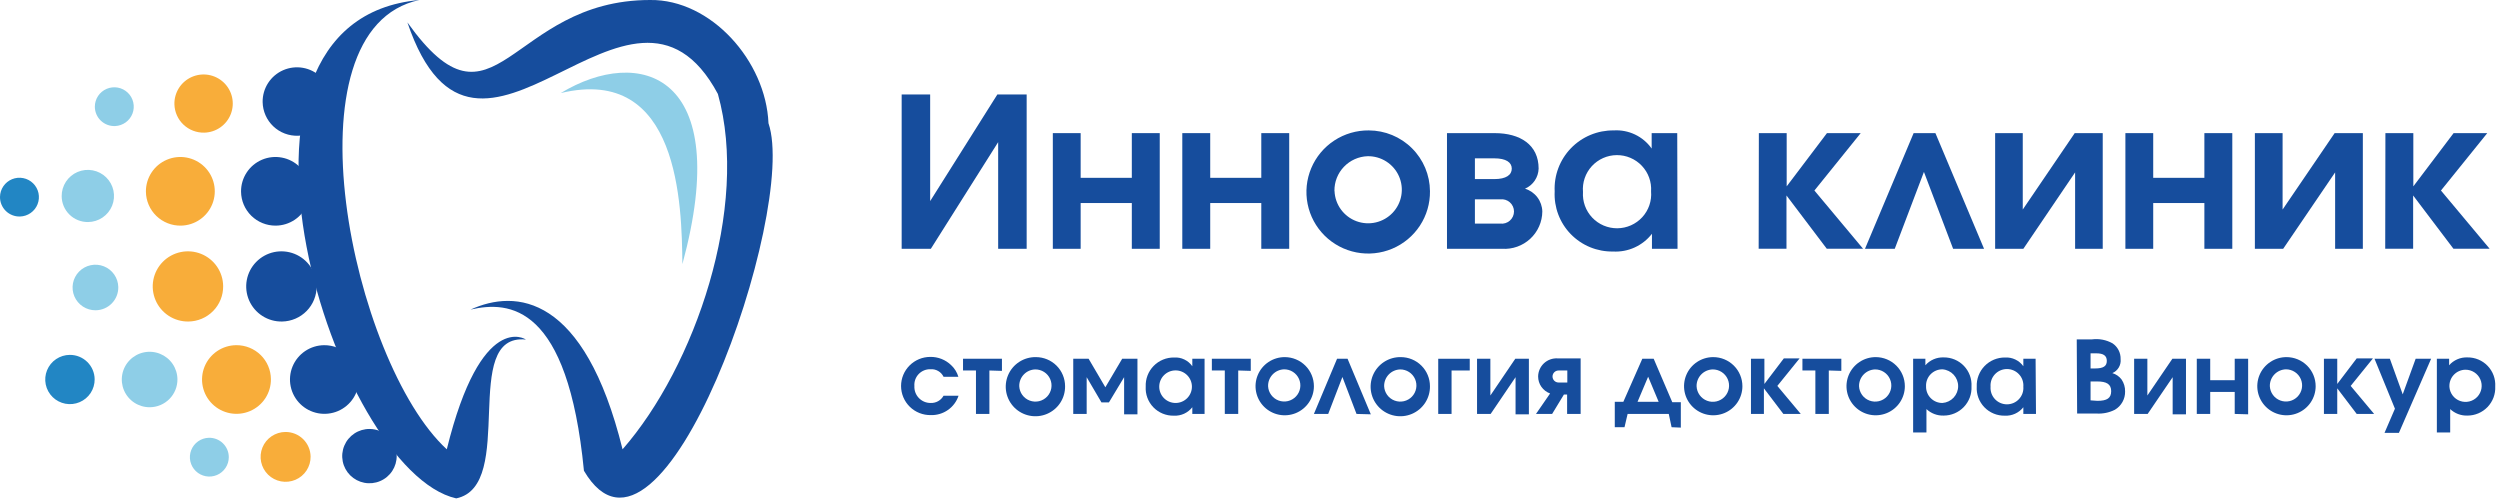 <svg width="238" height="48" viewBox="0 0 238 48" fill="none" xmlns="http://www.w3.org/2000/svg">
<g clip-path="url(#clip0_428_5061)">
<path d="M91.254 37.671C91.073 38.221 90.718 38.698 90.242 39.031C89.767 39.363 89.196 39.534 88.615 39.517C88.246 39.524 87.878 39.458 87.535 39.322C87.191 39.186 86.878 38.984 86.615 38.726C86.351 38.468 86.141 38.16 85.998 37.82C85.855 37.481 85.781 37.116 85.781 36.748C85.781 36.013 86.074 35.309 86.595 34.79C87.116 34.27 87.823 33.978 88.559 33.978C88.927 33.971 89.292 34.037 89.634 34.172C89.976 34.307 90.287 34.508 90.55 34.763C90.876 35.064 91.112 35.447 91.236 35.871H89.828C89.718 35.641 89.54 35.449 89.319 35.321C89.097 35.192 88.843 35.133 88.587 35.151C88.378 35.144 88.169 35.181 87.975 35.259C87.781 35.338 87.606 35.456 87.461 35.607C87.316 35.758 87.204 35.937 87.133 36.134C87.063 36.33 87.034 36.539 87.05 36.748C87.039 36.956 87.07 37.164 87.142 37.36C87.214 37.555 87.326 37.734 87.47 37.885C87.614 38.036 87.787 38.157 87.979 38.239C88.171 38.321 88.378 38.363 88.587 38.363C88.838 38.375 89.088 38.316 89.307 38.194C89.527 38.072 89.707 37.89 89.828 37.671H91.254Z" fill="#164D9D"/>
<path d="M94.19 35.271V39.406H92.912V35.271H91.68V34.154H95.385V35.308L94.19 35.271Z" fill="#164D9D"/>
<path d="M101.395 36.766C101.404 37.327 101.245 37.877 100.938 38.347C100.631 38.817 100.191 39.185 99.673 39.404C99.155 39.623 98.583 39.683 98.031 39.575C97.479 39.468 96.971 39.199 96.573 38.803C96.176 38.406 95.906 37.9 95.798 37.35C95.691 36.8 95.751 36.23 95.97 35.713C96.189 35.197 96.559 34.758 97.03 34.452C97.502 34.146 98.054 33.988 98.617 33.997C99.353 33.997 100.06 34.289 100.581 34.808C101.102 35.327 101.395 36.032 101.395 36.766ZM97.033 36.766C97.046 37.067 97.147 37.358 97.325 37.602C97.503 37.846 97.749 38.032 98.032 38.137C98.316 38.242 98.624 38.262 98.918 38.194C99.213 38.125 99.48 37.971 99.688 37.752C99.895 37.533 100.033 37.257 100.084 36.96C100.135 36.663 100.097 36.358 99.975 36.082C99.853 35.806 99.652 35.573 99.397 35.41C99.142 35.248 98.845 35.164 98.543 35.169C98.132 35.184 97.744 35.358 97.462 35.655C97.18 35.952 97.025 36.348 97.033 36.757V36.766Z" fill="#164D9D"/>
<path d="M104.858 38.308L103.451 35.908V39.406H102.173V34.154H103.636L105.229 36.868L106.831 34.154H108.285V39.443H107.016V35.908L105.571 38.308H104.858Z" fill="#164D9D"/>
<path d="M114.675 39.406H113.508V38.769C113.301 39.034 113.033 39.246 112.727 39.386C112.42 39.526 112.085 39.59 111.748 39.572C111.386 39.581 111.026 39.514 110.69 39.376C110.355 39.239 110.052 39.033 109.8 38.773C109.549 38.513 109.354 38.203 109.229 37.864C109.103 37.525 109.05 37.164 109.072 36.803C109.057 36.442 109.116 36.081 109.245 35.743C109.375 35.405 109.572 35.097 109.825 34.838C110.079 34.578 110.382 34.373 110.718 34.235C111.053 34.097 111.413 34.029 111.776 34.034C112.112 34.013 112.448 34.078 112.751 34.224C113.054 34.369 113.315 34.59 113.508 34.865V34.154H114.675V39.406ZM110.359 36.812C110.359 37.224 110.523 37.618 110.815 37.909C111.107 38.2 111.502 38.363 111.915 38.363C112.328 38.363 112.723 38.2 113.015 37.909C113.307 37.618 113.471 37.224 113.471 36.812C113.471 36.401 113.307 36.007 113.015 35.716C112.723 35.425 112.328 35.262 111.915 35.262C111.502 35.262 111.107 35.425 110.815 35.716C110.523 36.007 110.359 36.401 110.359 36.812Z" fill="#164D9D"/>
<path d="M117.879 35.271V39.406H116.601V35.271H115.369V34.154H119.073V35.308L117.879 35.271Z" fill="#164D9D"/>
<path d="M125.084 36.766C125.084 37.314 124.921 37.849 124.615 38.305C124.31 38.76 123.876 39.115 123.369 39.325C122.861 39.534 122.302 39.589 121.763 39.482C121.225 39.375 120.73 39.112 120.341 38.724C119.952 38.337 119.688 37.844 119.581 37.306C119.473 36.769 119.528 36.212 119.739 35.706C119.949 35.2 120.305 34.768 120.762 34.464C121.219 34.159 121.756 33.997 122.305 33.997C123.042 33.997 123.749 34.289 124.27 34.808C124.791 35.327 125.084 36.032 125.084 36.766ZM120.722 36.766C120.736 37.066 120.839 37.356 121.018 37.598C121.196 37.841 121.442 38.026 121.725 38.13C122.008 38.234 122.315 38.253 122.609 38.184C122.902 38.115 123.169 37.962 123.376 37.743C123.583 37.525 123.721 37.25 123.772 36.954C123.824 36.657 123.786 36.353 123.665 36.077C123.544 35.802 123.345 35.568 123.091 35.405C122.838 35.242 122.542 35.157 122.241 35.16C121.828 35.175 121.437 35.35 121.153 35.649C120.869 35.947 120.714 36.345 120.722 36.757V36.766Z" fill="#164D9D"/>
<path d="M129.14 39.406L127.797 35.889L126.445 39.406H125.084L127.288 34.154H128.288L130.501 39.443L129.14 39.406Z" fill="#164D9D"/>
<path d="M136.132 36.766C136.141 37.327 135.982 37.877 135.675 38.347C135.368 38.817 134.928 39.185 134.41 39.404C133.892 39.623 133.32 39.683 132.768 39.575C132.216 39.468 131.708 39.199 131.31 38.803C130.913 38.406 130.643 37.9 130.535 37.35C130.428 36.8 130.487 36.23 130.707 35.713C130.926 35.197 131.296 34.758 131.767 34.452C132.239 34.146 132.791 33.988 133.353 33.997C134.09 33.997 134.797 34.289 135.318 34.808C135.839 35.327 136.132 36.032 136.132 36.766ZM131.77 36.766C131.783 37.067 131.884 37.357 132.061 37.601C132.239 37.845 132.484 38.031 132.767 38.136C133.05 38.242 133.357 38.262 133.652 38.194C133.946 38.127 134.214 37.974 134.421 37.756C134.629 37.537 134.768 37.263 134.82 36.966C134.872 36.669 134.836 36.364 134.715 36.088C134.594 35.812 134.394 35.578 134.141 35.415C133.887 35.251 133.591 35.166 133.289 35.169C132.878 35.184 132.489 35.358 132.205 35.655C131.921 35.951 131.765 36.347 131.77 36.757V36.766Z" fill="#164D9D"/>
<path d="M139.919 35.271H138.188V39.406H136.919V34.154H139.919V35.271Z" fill="#164D9D"/>
<path d="M145.55 34.154V39.443H144.281V35.908L141.91 39.406H140.614V34.154H141.883V37.652L144.253 34.154H145.55Z" fill="#164D9D"/>
<path d="M146.43 35.843C146.432 35.607 146.482 35.373 146.577 35.157C146.673 34.941 146.811 34.746 146.984 34.584C147.158 34.423 147.362 34.298 147.585 34.218C147.808 34.138 148.045 34.103 148.282 34.117H150.477V39.406H149.189V37.56H148.884L147.763 39.406H146.226L147.569 37.459C147.235 37.339 146.947 37.119 146.743 36.83C146.539 36.541 146.43 36.197 146.43 35.843ZM149.208 35.271H148.374C148.222 35.271 148.076 35.331 147.968 35.438C147.861 35.546 147.8 35.691 147.8 35.843C147.8 35.995 147.861 36.14 147.968 36.248C148.076 36.355 148.222 36.415 148.374 36.415H149.208V35.271Z" fill="#164D9D"/>
<path d="M159.135 40.671L158.867 39.406H154.949L154.653 40.671H153.727V38.252H154.542L156.348 34.154H157.431L159.2 38.289H160.015V40.708L159.135 40.671ZM156.903 35.862L155.894 38.252H157.904L156.903 35.862Z" fill="#164D9D"/>
<path d="M165.877 36.766C165.877 37.314 165.714 37.849 165.409 38.305C165.104 38.76 164.67 39.115 164.162 39.325C163.654 39.534 163.096 39.589 162.557 39.482C162.018 39.375 161.523 39.112 161.134 38.724C160.746 38.337 160.481 37.844 160.374 37.306C160.267 36.769 160.322 36.212 160.532 35.706C160.742 35.2 161.098 34.768 161.555 34.464C162.012 34.159 162.549 33.997 163.099 33.997C163.836 33.997 164.542 34.289 165.063 34.808C165.584 35.327 165.877 36.032 165.877 36.766ZM161.515 36.766C161.526 37.07 161.627 37.363 161.805 37.61C161.982 37.856 162.229 38.045 162.514 38.153C162.799 38.26 163.11 38.281 163.406 38.213C163.703 38.145 163.974 37.992 164.183 37.771C164.393 37.551 164.532 37.274 164.585 36.974C164.637 36.675 164.599 36.367 164.476 36.089C164.354 35.812 164.151 35.576 163.895 35.412C163.638 35.248 163.339 35.164 163.034 35.169C162.623 35.184 162.234 35.358 161.95 35.655C161.666 35.951 161.51 36.347 161.515 36.757V36.766Z" fill="#164D9D"/>
<path d="M166.692 34.154H167.97V36.554L169.822 34.117H171.322L169.202 36.739L171.433 39.406H169.776L167.924 36.969V39.406H166.692V34.154Z" fill="#164D9D"/>
<path d="M174.101 35.271V39.406H172.823V35.271H171.591V34.154H175.295V35.308L174.101 35.271Z" fill="#164D9D"/>
<path d="M181.342 36.766C181.342 37.314 181.179 37.849 180.874 38.305C180.569 38.76 180.135 39.115 179.627 39.325C179.12 39.534 178.561 39.589 178.022 39.482C177.483 39.375 176.988 39.112 176.6 38.724C176.211 38.337 175.947 37.844 175.839 37.306C175.732 36.769 175.787 36.212 175.997 35.706C176.208 35.2 176.564 34.768 177.021 34.464C177.478 34.159 178.015 33.997 178.564 33.997C179.301 33.997 180.008 34.289 180.529 34.808C181.05 35.327 181.342 36.032 181.342 36.766ZM176.981 36.766C176.993 37.067 177.095 37.357 177.272 37.601C177.449 37.845 177.695 38.031 177.978 38.136C178.26 38.242 178.568 38.262 178.862 38.194C179.157 38.127 179.424 37.974 179.632 37.756C179.84 37.537 179.979 37.263 180.031 36.966C180.083 36.669 180.046 36.364 179.925 36.088C179.805 35.812 179.605 35.578 179.351 35.415C179.098 35.251 178.801 35.166 178.499 35.169C178.088 35.184 177.699 35.358 177.415 35.655C177.132 35.951 176.976 36.347 176.981 36.757V36.766Z" fill="#164D9D"/>
<path d="M182.13 34.154H183.296V34.772C183.513 34.526 183.781 34.332 184.082 34.202C184.383 34.073 184.71 34.012 185.037 34.025C185.398 34.02 185.755 34.09 186.087 34.229C186.419 34.368 186.718 34.574 186.967 34.834C187.215 35.094 187.408 35.402 187.531 35.739C187.655 36.077 187.708 36.435 187.686 36.794C187.704 37.152 187.648 37.51 187.522 37.846C187.396 38.182 187.203 38.489 186.954 38.748C186.706 39.007 186.407 39.213 186.075 39.353C185.744 39.493 185.388 39.565 185.028 39.563C184.729 39.572 184.431 39.522 184.152 39.416C183.872 39.309 183.616 39.149 183.398 38.945V41.169H182.13V34.154ZM183.361 36.785C183.356 36.992 183.393 37.198 183.47 37.39C183.546 37.583 183.661 37.758 183.807 37.905C183.953 38.053 184.128 38.169 184.32 38.248C184.512 38.326 184.719 38.366 184.926 38.363C185.331 38.332 185.71 38.15 185.986 37.853C186.262 37.556 186.416 37.166 186.416 36.762C186.416 36.357 186.262 35.967 185.986 35.67C185.71 35.373 185.331 35.191 184.926 35.16C184.714 35.157 184.504 35.198 184.309 35.279C184.113 35.361 183.937 35.481 183.79 35.634C183.643 35.786 183.529 35.967 183.456 36.165C183.382 36.363 183.35 36.574 183.361 36.785Z" fill="#164D9D"/>
<path d="M193.826 39.406H192.622V38.769C192.413 39.035 192.144 39.246 191.836 39.386C191.528 39.526 191.191 39.59 190.853 39.572C190.491 39.579 190.132 39.512 189.798 39.373C189.464 39.235 189.162 39.03 188.912 38.77C188.661 38.51 188.467 38.2 188.342 37.862C188.217 37.524 188.164 37.163 188.186 36.803C188.171 36.442 188.23 36.083 188.359 35.745C188.488 35.408 188.684 35.1 188.936 34.841C189.189 34.582 189.491 34.377 189.825 34.238C190.16 34.099 190.519 34.03 190.881 34.034C191.218 34.014 191.555 34.08 191.859 34.225C192.164 34.37 192.426 34.59 192.622 34.865V34.154H193.789L193.826 39.406ZM189.501 36.812C189.485 37.027 189.513 37.242 189.583 37.445C189.654 37.648 189.767 37.834 189.913 37.992C190.06 38.15 190.237 38.276 190.435 38.362C190.633 38.448 190.846 38.492 191.062 38.492C191.277 38.492 191.491 38.448 191.688 38.362C191.886 38.276 192.063 38.15 192.21 37.992C192.356 37.834 192.469 37.648 192.54 37.445C192.61 37.242 192.639 37.027 192.622 36.812C192.639 36.598 192.61 36.383 192.54 36.179C192.469 35.977 192.356 35.79 192.21 35.633C192.063 35.475 191.886 35.349 191.688 35.263C191.491 35.177 191.277 35.132 191.062 35.132C190.846 35.132 190.633 35.177 190.435 35.263C190.237 35.349 190.06 35.475 189.913 35.633C189.767 35.79 189.654 35.977 189.583 36.179C189.513 36.383 189.485 36.598 189.501 36.812Z" fill="#164D9D"/>
<path d="M197.706 32.308H199.16C199.835 32.221 200.52 32.354 201.114 32.686C201.359 32.852 201.558 33.077 201.692 33.34C201.826 33.603 201.892 33.896 201.883 34.191C201.911 34.467 201.85 34.745 201.708 34.984C201.566 35.223 201.352 35.411 201.095 35.52C201.447 35.623 201.755 35.837 201.975 36.129C202.202 36.464 202.318 36.861 202.309 37.265C202.317 37.615 202.231 37.962 202.06 38.268C201.889 38.575 201.639 38.831 201.336 39.009C200.798 39.281 200.197 39.405 199.595 39.369H197.743L197.706 32.308ZM199.438 35.077C200.234 35.077 200.568 34.865 200.568 34.357C200.568 33.849 200.234 33.637 199.558 33.637H199.021V35.077H199.438ZM199.669 38.16C200.595 38.16 200.984 37.902 200.984 37.237C200.984 36.572 200.549 36.314 199.642 36.314H199.021V38.114L199.669 38.16Z" fill="#164D9D"/>
<path d="M208.106 34.154V39.443H206.837V35.908L204.457 39.406H203.17V34.154H204.429V37.652L206.809 34.154H208.106Z" fill="#164D9D"/>
<path d="M212.745 39.406V37.311H210.412V39.406H209.134V34.154H210.412V36.194H212.745V34.154H214.023V39.443L212.745 39.406Z" fill="#164D9D"/>
<path d="M220.45 36.766C220.45 37.314 220.287 37.849 219.982 38.305C219.677 38.76 219.243 39.115 218.735 39.325C218.228 39.534 217.669 39.589 217.13 39.482C216.591 39.375 216.096 39.112 215.708 38.724C215.319 38.337 215.055 37.844 214.947 37.306C214.84 36.769 214.895 36.212 215.105 35.706C215.316 35.2 215.672 34.768 216.129 34.464C216.586 34.159 217.123 33.997 217.672 33.997C218.409 33.997 219.116 34.289 219.637 34.808C220.158 35.327 220.45 36.032 220.45 36.766ZM216.089 36.766C216.103 37.066 216.205 37.354 216.383 37.596C216.56 37.839 216.805 38.023 217.087 38.128C217.369 38.233 217.675 38.253 217.969 38.186C218.262 38.118 218.529 37.967 218.736 37.75C218.944 37.533 219.083 37.26 219.137 36.965C219.19 36.67 219.156 36.366 219.038 36.09C218.919 35.814 218.723 35.579 218.472 35.414C218.221 35.249 217.927 35.16 217.626 35.16C217.21 35.17 216.815 35.343 216.527 35.642C216.239 35.942 216.081 36.342 216.089 36.757V36.766Z" fill="#164D9D"/>
<path d="M221.238 34.154H222.506V36.554L224.358 34.117H225.905L223.784 36.739L226.016 39.406H224.358L222.506 36.969V39.406H221.238V34.154Z" fill="#164D9D"/>
<path d="M227.998 38.908L226.053 34.154H227.516L228.739 37.542L229.97 34.154H231.443L228.378 41.206H227.007L227.998 38.908Z" fill="#164D9D"/>
<path d="M231.989 34.154H233.156V34.772C233.372 34.526 233.641 34.332 233.942 34.202C234.243 34.073 234.569 34.012 234.897 34.025C235.257 34.02 235.614 34.09 235.946 34.229C236.278 34.368 236.578 34.574 236.826 34.834C237.075 35.094 237.267 35.402 237.391 35.739C237.515 36.077 237.567 36.435 237.546 36.794C237.563 37.152 237.507 37.51 237.382 37.846C237.256 38.182 237.063 38.489 236.814 38.748C236.565 39.007 236.266 39.213 235.935 39.353C235.604 39.493 235.248 39.565 234.888 39.563C234.589 39.572 234.291 39.522 234.011 39.416C233.731 39.309 233.476 39.149 233.258 38.945V41.169H231.989V34.154ZM233.184 36.822C233.202 37.121 233.308 37.408 233.488 37.648C233.669 37.888 233.915 38.07 234.199 38.171C234.482 38.273 234.788 38.289 235.081 38.218C235.373 38.148 235.638 37.993 235.843 37.774C236.048 37.554 236.184 37.28 236.234 36.984C236.284 36.689 236.246 36.385 236.125 36.111C236.003 35.836 235.804 35.604 235.551 35.441C235.298 35.279 235.003 35.194 234.703 35.197C234.498 35.2 234.296 35.245 234.108 35.327C233.921 35.408 233.752 35.527 233.61 35.675C233.469 35.822 233.359 35.996 233.285 36.187C233.212 36.377 233.178 36.581 233.184 36.785V36.822Z" fill="#164D9D"/>
<path d="M97.738 8.991V23.686H95.025V13.532L88.616 23.686H85.838V8.991H88.551V19.145L94.95 8.991H97.738Z" fill="#164D9D"/>
<path d="M107.749 23.686V19.329H102.878V23.686H100.229V12.674H102.878V16.929H107.749V12.674H110.407V23.686H107.749Z" fill="#164D9D"/>
<path d="M120.075 23.686V19.329H115.213V23.686H112.555V12.674H115.213V16.929H120.075V12.674H122.733V23.686H120.075Z" fill="#164D9D"/>
<path d="M136.133 18.203C136.147 19.368 135.814 20.51 135.174 21.485C134.534 22.46 133.618 23.223 132.541 23.676C131.465 24.129 130.278 24.253 129.13 24.03C127.983 23.808 126.929 23.25 126.101 22.428C125.274 21.606 124.71 20.556 124.484 19.413C124.257 18.271 124.377 17.087 124.829 16.012C125.28 14.938 126.042 14.022 127.018 13.381C127.994 12.741 129.139 12.404 130.308 12.415C131.849 12.418 133.326 13.028 134.417 14.112C135.509 15.196 136.125 16.667 136.133 18.203ZM127.048 18.203C127.075 18.83 127.287 19.435 127.658 19.943C128.028 20.45 128.54 20.838 129.13 21.057C129.72 21.276 130.362 21.317 130.975 21.175C131.589 21.033 132.146 20.714 132.579 20.257C133.011 19.801 133.299 19.228 133.406 18.61C133.514 17.991 133.436 17.355 133.183 16.78C132.93 16.206 132.513 15.718 131.983 15.379C131.454 15.039 130.836 14.862 130.206 14.871C129.349 14.897 128.536 15.259 127.944 15.877C127.351 16.495 127.026 17.32 127.039 18.175L127.048 18.203Z" fill="#164D9D"/>
<path d="M146.829 20.132C146.825 20.62 146.721 21.102 146.524 21.548C146.327 21.994 146.041 22.396 145.683 22.729C145.325 23.061 144.903 23.318 144.442 23.482C143.982 23.647 143.493 23.716 143.004 23.686H137.753V12.674H142.3C144.717 12.674 146.477 13.781 146.477 16.052C146.465 16.461 146.337 16.857 146.107 17.196C145.878 17.534 145.556 17.8 145.18 17.963C145.649 18.106 146.06 18.393 146.356 18.782C146.652 19.172 146.817 19.644 146.829 20.132ZM140.411 17.049H142.263C143.384 17.049 143.921 16.652 143.921 16.052C143.921 15.452 143.365 15.074 142.263 15.074H140.411V17.049ZM140.411 21.286H142.819C142.983 21.307 143.15 21.293 143.308 21.244C143.467 21.195 143.613 21.114 143.737 21.005C143.861 20.896 143.961 20.761 144.029 20.611C144.097 20.46 144.133 20.297 144.133 20.132C144.133 19.967 144.097 19.804 144.029 19.654C143.961 19.503 143.861 19.369 143.737 19.26C143.613 19.151 143.467 19.069 143.308 19.02C143.15 18.972 142.983 18.958 142.819 18.978H140.411V21.286Z" fill="#164D9D"/>
<path d="M159.701 23.686H157.266V22.255C156.832 22.816 156.268 23.262 155.623 23.556C154.978 23.851 154.27 23.984 153.561 23.945C152.812 23.958 152.068 23.818 151.375 23.533C150.683 23.248 150.057 22.823 149.535 22.287C149.014 21.75 148.609 21.112 148.346 20.413C148.083 19.713 147.967 18.968 148.005 18.221C147.968 17.466 148.087 16.712 148.354 16.004C148.621 15.297 149.03 14.651 149.557 14.107C150.083 13.563 150.716 13.133 151.416 12.842C152.116 12.551 152.868 12.406 153.626 12.415C154.326 12.371 155.025 12.507 155.658 12.809C156.29 13.111 156.834 13.57 157.238 14.142V12.674H159.673L159.701 23.686ZM150.7 18.277C150.67 18.722 150.733 19.168 150.884 19.588C151.036 20.007 151.272 20.392 151.579 20.716C151.886 21.04 152.257 21.298 152.669 21.473C153.08 21.647 153.524 21.736 153.971 21.732C154.418 21.728 154.86 21.632 155.269 21.45C155.677 21.268 156.044 21.005 156.345 20.675C156.647 20.346 156.876 19.957 157.021 19.535C157.165 19.113 157.22 18.666 157.182 18.221C157.212 17.776 157.149 17.33 156.998 16.911C156.847 16.491 156.61 16.107 156.303 15.783C155.996 15.458 155.625 15.201 155.213 15.026C154.802 14.851 154.359 14.763 153.911 14.767C153.464 14.77 153.022 14.866 152.613 15.048C152.205 15.23 151.839 15.494 151.537 15.823C151.236 16.153 151.006 16.541 150.862 16.963C150.718 17.385 150.662 17.832 150.7 18.277Z" fill="#164D9D"/>
<path d="M167.443 12.674H170.092V17.741L173.926 12.674H177.139L172.731 18.138L177.361 23.677H173.907L170.073 18.609V23.677H167.425L167.443 12.674Z" fill="#164D9D"/>
<path d="M185.937 23.686L183.159 16.366L180.38 23.686H177.547L182.177 12.674H184.251L188.882 23.686H185.937Z" fill="#164D9D"/>
<path d="M200.18 12.674V23.686H197.55V16.412L192.623 23.686H189.937V12.674H192.567V19.948L197.513 12.674H200.18Z" fill="#164D9D"/>
<path d="M209.857 23.686V19.329H204.986V23.686H202.338V12.674H204.986V16.929H209.857V12.674H212.515V23.686H209.857Z" fill="#164D9D"/>
<path d="M224.943 12.674V23.686H222.304V16.412L217.358 23.686H214.664V12.674H217.303V19.948L222.257 12.674H224.943Z" fill="#164D9D"/>
<path d="M227.091 12.674H229.749V17.741L233.583 12.674H236.787L232.379 18.138L237.01 23.677H233.565L229.731 18.609V23.677H227.073L227.091 12.674Z" fill="#164D9D"/>
<path d="M1.908 20.612C2.27 20.601 2.622 20.485 2.918 20.276C3.215 20.068 3.444 19.778 3.576 19.441C3.709 19.105 3.739 18.737 3.664 18.383C3.588 18.03 3.411 17.706 3.152 17.452C2.894 17.198 2.566 17.026 2.211 16.956C1.855 16.886 1.486 16.922 1.15 17.058C0.815 17.195 0.527 17.428 0.322 17.726C0.118 18.025 0.006 18.377 0 18.738C-0.004 18.988 0.043 19.236 0.138 19.467C0.233 19.698 0.374 19.907 0.552 20.082C0.73 20.257 0.942 20.394 1.176 20.485C1.409 20.577 1.658 20.62 1.908 20.612Z" fill="#2286C4"/>
<path d="M6.649 33.785C6.183 33.786 5.728 33.926 5.342 34.186C4.956 34.446 4.656 34.815 4.48 35.245C4.305 35.675 4.261 36.148 4.355 36.602C4.449 37.057 4.677 37.474 5.009 37.8C5.341 38.126 5.763 38.346 6.22 38.433C6.678 38.519 7.152 38.468 7.58 38.286C8.009 38.104 8.374 37.8 8.629 37.411C8.883 37.022 9.016 36.566 9.011 36.102C9.004 35.483 8.751 34.892 8.309 34.458C7.867 34.024 7.27 33.782 6.649 33.785Z" fill="#2286C4"/>
<path d="M19.873 41.677C19.51 41.688 19.157 41.805 18.86 42.015C18.563 42.224 18.334 42.516 18.202 42.854C18.071 43.192 18.042 43.562 18.119 43.916C18.197 44.27 18.378 44.594 18.639 44.847C18.9 45.1 19.23 45.27 19.588 45.337C19.945 45.404 20.315 45.364 20.65 45.223C20.985 45.082 21.271 44.845 21.472 44.543C21.674 44.241 21.781 43.886 21.781 43.523C21.781 43.276 21.732 43.031 21.635 42.804C21.538 42.576 21.397 42.37 21.219 42.198C21.041 42.026 20.831 41.891 20.599 41.801C20.368 41.712 20.121 41.67 19.873 41.677Z" fill="#8ECEE7"/>
<path d="M10.965 12C11.327 11.984 11.677 11.862 11.97 11.649C12.263 11.437 12.488 11.143 12.615 10.805C12.743 10.466 12.768 10.098 12.687 9.746C12.607 9.393 12.424 9.072 12.162 8.822C11.9 8.572 11.57 8.404 11.213 8.339C10.856 8.275 10.488 8.316 10.155 8.458C9.821 8.6 9.536 8.836 9.336 9.137C9.136 9.439 9.03 9.792 9.029 10.154C9.029 10.403 9.079 10.651 9.178 10.88C9.276 11.11 9.42 11.317 9.601 11.49C9.782 11.662 9.996 11.796 10.23 11.884C10.465 11.972 10.714 12.011 10.965 12Z" fill="#8ECEE7"/>
<path d="M16.892 36.102C16.886 35.58 16.725 35.071 16.43 34.64C16.134 34.209 15.717 33.875 15.231 33.68C14.745 33.485 14.212 33.438 13.699 33.546C13.186 33.653 12.717 33.909 12.351 34.282C11.984 34.655 11.737 35.128 11.64 35.642C11.543 36.155 11.601 36.685 11.807 37.165C12.012 37.645 12.356 38.054 12.795 38.34C13.233 38.625 13.747 38.775 14.271 38.769C14.618 38.766 14.962 38.694 15.282 38.558C15.602 38.422 15.892 38.224 16.135 37.977C16.379 37.729 16.571 37.436 16.701 37.114C16.83 36.792 16.895 36.448 16.892 36.102Z" fill="#8ECEE7"/>
<path d="M11.261 27.332C11.254 26.904 11.119 26.488 10.875 26.136C10.631 25.783 10.287 25.511 9.888 25.353C9.488 25.195 9.051 25.159 8.631 25.248C8.211 25.337 7.827 25.548 7.527 25.855C7.227 26.162 7.025 26.55 6.946 26.971C6.867 27.392 6.915 27.827 7.083 28.221C7.252 28.614 7.534 28.95 7.893 29.184C8.253 29.419 8.674 29.542 9.103 29.538C9.391 29.536 9.675 29.477 9.939 29.364C10.203 29.252 10.443 29.089 10.643 28.884C10.844 28.678 11.002 28.436 11.108 28.169C11.214 27.903 11.266 27.619 11.261 27.332Z" fill="#8ECEE7"/>
<path d="M8.381 21.139C8.874 21.135 9.355 20.985 9.763 20.709C10.17 20.433 10.487 20.042 10.672 19.587C10.857 19.131 10.902 18.631 10.801 18.15C10.701 17.668 10.459 17.228 10.107 16.884C9.755 16.539 9.309 16.307 8.824 16.216C8.34 16.124 7.839 16.179 7.385 16.371C6.932 16.564 6.546 16.887 6.276 17.298C6.007 17.71 5.866 18.192 5.871 18.683C5.874 19.009 5.941 19.331 6.068 19.631C6.196 19.93 6.381 20.202 6.615 20.43C6.848 20.659 7.124 20.838 7.427 20.96C7.73 21.081 8.054 21.142 8.381 21.139Z" fill="#8ECEE7"/>
<path d="M27.171 41.123C26.7 41.127 26.24 41.27 25.851 41.534C25.461 41.798 25.159 42.171 24.983 42.607C24.806 43.042 24.763 43.52 24.86 43.98C24.956 44.439 25.187 44.86 25.523 45.189C25.859 45.518 26.286 45.74 26.749 45.827C27.212 45.913 27.69 45.861 28.124 45.677C28.557 45.493 28.926 45.184 29.183 44.791C29.44 44.398 29.575 43.937 29.569 43.468C29.562 42.84 29.305 42.241 28.856 41.801C28.406 41.362 27.8 41.118 27.171 41.123Z" fill="#F8AD3A"/>
<path d="M22.494 32.861C21.845 32.865 21.211 33.061 20.674 33.424C20.137 33.787 19.719 34.301 19.475 34.9C19.231 35.5 19.171 36.158 19.302 36.792C19.434 37.425 19.752 38.006 20.214 38.459C20.677 38.913 21.265 39.219 21.903 39.34C22.541 39.46 23.2 39.389 23.797 39.136C24.395 38.882 24.903 38.458 25.258 37.916C25.613 37.374 25.798 36.739 25.791 36.092C25.787 35.664 25.699 35.241 25.531 34.847C25.364 34.453 25.12 34.096 24.814 33.796C24.508 33.496 24.145 33.259 23.747 33.099C23.349 32.938 22.923 32.858 22.494 32.861Z" fill="#F8AD3A"/>
<path d="M21.244 27.24C21.238 26.579 21.036 25.934 20.663 25.387C20.289 24.841 19.762 24.417 19.146 24.169C18.531 23.922 17.856 23.862 17.207 23.997C16.557 24.132 15.963 24.456 15.498 24.928C15.034 25.4 14.72 25.999 14.597 26.649C14.474 27.299 14.548 27.97 14.808 28.578C15.068 29.187 15.504 29.704 16.059 30.066C16.614 30.427 17.265 30.616 17.928 30.609C18.368 30.606 18.803 30.516 19.208 30.344C19.613 30.173 19.98 29.923 20.288 29.61C20.596 29.297 20.839 28.927 21.003 28.52C21.167 28.113 21.249 27.678 21.244 27.24Z" fill="#F8AD3A"/>
<path d="M19.447 12.628C19.997 12.615 20.53 12.44 20.98 12.124C21.43 11.809 21.775 11.368 21.973 10.856C22.171 10.345 22.213 9.787 22.092 9.252C21.971 8.717 21.695 8.23 21.296 7.853C20.898 7.475 20.396 7.224 19.854 7.13C19.312 7.037 18.755 7.106 18.253 7.329C17.75 7.552 17.326 7.918 17.032 8.381C16.739 8.845 16.59 9.384 16.604 9.932C16.624 10.665 16.934 11.361 17.467 11.866C18 12.371 18.712 12.645 19.447 12.628Z" fill="#F8AD3A"/>
<path d="M17.234 21.48C17.881 21.467 18.51 21.264 19.041 20.895C19.572 20.527 19.982 20.01 20.219 19.41C20.456 18.81 20.51 18.153 20.373 17.522C20.236 16.892 19.916 16.316 19.451 15.867C18.986 15.418 18.399 15.116 17.762 14.999C17.126 14.882 16.469 14.956 15.874 15.211C15.28 15.466 14.774 15.89 14.421 16.431C14.068 16.971 13.884 17.604 13.891 18.249C13.896 18.681 13.986 19.107 14.157 19.503C14.328 19.9 14.576 20.259 14.887 20.559C15.198 20.859 15.565 21.095 15.968 21.253C16.371 21.412 16.801 21.488 17.234 21.48Z" fill="#F8AD3A"/>
<path d="M35.19 40.837C34.675 40.833 34.17 40.983 33.741 41.266C33.311 41.55 32.976 41.954 32.778 42.428C32.58 42.903 32.528 43.425 32.629 43.928C32.73 44.432 32.979 44.894 33.345 45.256C33.711 45.617 34.176 45.863 34.682 45.96C35.188 46.057 35.711 46.001 36.185 45.8C36.66 45.6 37.063 45.263 37.344 44.832C37.626 44.402 37.772 43.898 37.765 43.385C37.755 42.709 37.48 42.064 36.999 41.587C36.517 41.111 35.868 40.842 35.19 40.837Z" fill="#164D9D"/>
<path d="M30.865 32.862C30.216 32.865 29.583 33.061 29.045 33.424C28.508 33.787 28.091 34.301 27.846 34.9C27.602 35.5 27.542 36.158 27.674 36.792C27.805 37.425 28.123 38.006 28.586 38.459C29.049 38.913 29.636 39.219 30.274 39.34C30.912 39.46 31.571 39.389 32.169 39.136C32.766 38.882 33.274 38.458 33.629 37.916C33.984 37.374 34.169 36.739 34.162 36.092C34.152 35.229 33.8 34.404 33.182 33.799C32.565 33.194 31.732 32.857 30.865 32.862Z" fill="#164D9D"/>
<path d="M30.143 27.24C30.137 26.578 29.934 25.932 29.56 25.385C29.185 24.837 28.656 24.414 28.039 24.167C27.422 23.92 26.746 23.862 26.096 23.999C25.445 24.137 24.851 24.464 24.388 24.939C23.924 25.413 23.613 26.015 23.493 26.666C23.373 27.318 23.451 27.99 23.715 28.598C23.98 29.206 24.419 29.721 24.979 30.08C25.538 30.438 26.191 30.622 26.855 30.609C27.739 30.595 28.581 30.232 29.197 29.601C29.813 28.969 30.153 28.121 30.143 27.24Z" fill="#164D9D"/>
<path d="M26.244 21.48C26.893 21.476 27.527 21.281 28.064 20.918C28.602 20.555 29.019 20.041 29.263 19.441C29.507 18.842 29.567 18.183 29.436 17.55C29.304 16.916 28.987 16.336 28.524 15.882C28.061 15.429 27.473 15.122 26.835 15.002C26.198 14.881 25.538 14.952 24.941 15.206C24.344 15.46 23.835 15.884 23.481 16.426C23.126 16.968 22.94 17.602 22.948 18.249C22.957 19.113 23.309 19.937 23.927 20.543C24.545 21.148 25.378 21.485 26.244 21.48Z" fill="#164D9D"/>
<path d="M28.384 12.923C29.027 12.901 29.65 12.69 30.174 12.317C30.698 11.943 31.099 11.424 31.328 10.823C31.557 10.223 31.602 9.569 31.459 8.943C31.316 8.317 30.991 7.747 30.524 7.305C30.058 6.863 29.47 6.568 28.836 6.457C28.201 6.346 27.548 6.425 26.958 6.683C26.368 6.941 25.868 7.367 25.52 7.907C25.173 8.447 24.993 9.078 25.003 9.72C25.011 10.153 25.104 10.58 25.279 10.976C25.453 11.372 25.705 11.73 26.02 12.028C26.334 12.326 26.705 12.559 27.111 12.713C27.517 12.866 27.95 12.938 28.384 12.923Z" fill="#164D9D"/>
<path d="M42.534 42.775C33.523 34.495 26.855 2.769 39.932 4.69497e-06C18.178 1.948 31.856 44.843 43.432 47.446C49.248 46.246 43.738 31.689 50.063 32.326C50.063 32.308 45.812 29.474 42.534 42.775Z" fill="#164D9D"/>
<path d="M73.159 11.732C72.918 5.825 67.695 -0.074 61.889 1.48464e-05C48.461 1.48464e-05 47.164 13.846 38.783 2.132C45.46 21.812 60.018 -6.591 68.343 8.945C71.372 19.735 66.167 34.892 59.268 42.775C55.619 28.006 49.081 27.508 44.794 29.474C48.498 28.615 54.054 29.003 55.591 44.815C62.972 57.379 76.011 20.049 73.159 11.732Z" fill="#164D9D"/>
<path d="M53.379 8.862C60.862 4.329 69.918 6.923 64.964 25.145C64.899 19.541 64.695 6.138 53.379 8.862Z" fill="#8ECEE7"/>
</g>
<defs>
<clipPath id="clip0_428_5061">
<rect width="238" height="48" fill="white"/>
</clipPath>
</defs>
</svg>
